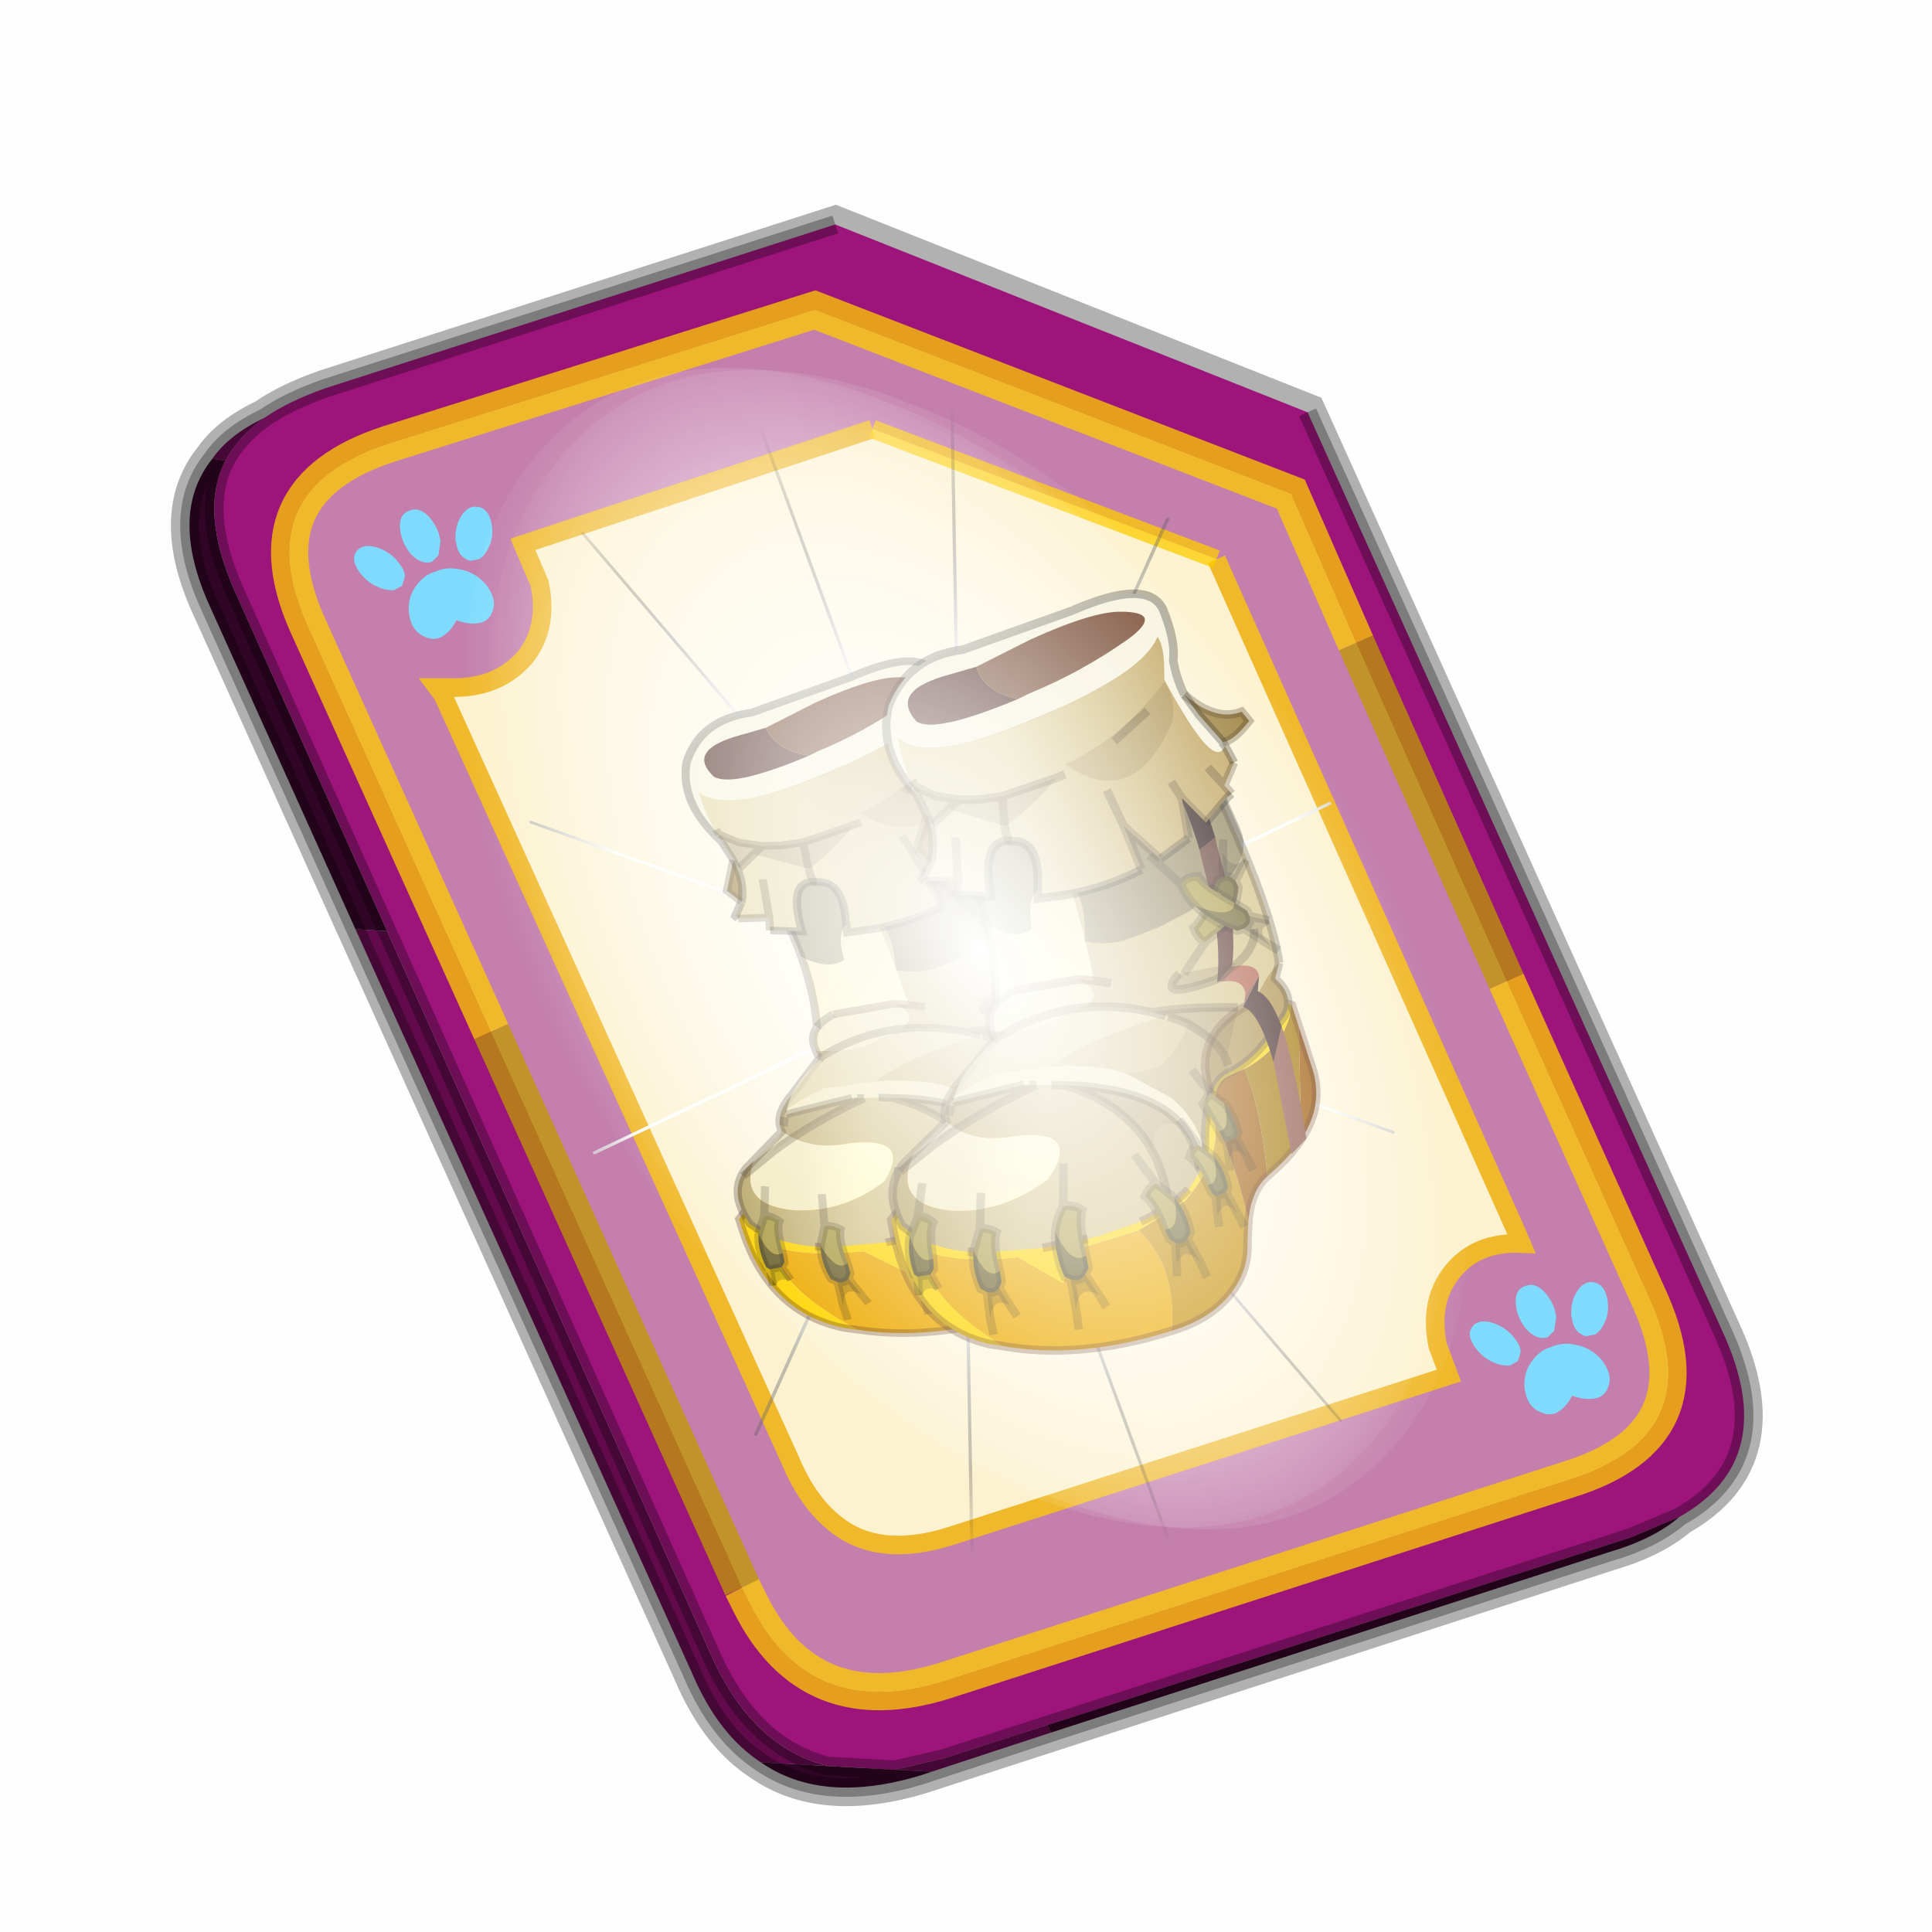 <?xml version='1.0' encoding='UTF-8'?>
<svg xmlns:xlink="http://www.w3.org/1999/xlink" xmlns="http://www.w3.org/2000/svg" version="1.1" width="60px" height="60px" viewBox="0.0 0.0 60.0 60.0"><defs><g id="c1"><path fill="#000000" fill-opacity="0.004" d="M0.0 0.0 L60.0 0.0 60.0 60.0 0.0 60.0 0.0 0.0"/></g><g id="c2"><path fill="none" stroke="#000000" stroke-width="1.0" stroke-opacity="0.302" d="M0.7 12.25 Q-0.45 9.75 0.75 8.25 1.2 7.6 2.15 7.15 2.8 6.7 3.8 6.35 L17.5 1.95 30.2 7.0 41.35 31.7 Q42.95 35.15 40.2 36.7 39.5 37.3 38.3 37.65 L19.8 43.65 Q17.15 44.45 15.5 43.3 14.35 42.55 13.65 40.9 L0.7 12.25"/><path fill="#9d147b" stroke="none" d="M35.55 22.3 L31.5 13.2 29.75 9.2 16.95 4.25 5.5 7.85 Q1.65 9.1 3.35 12.8 L8.25 23.65 15.0 38.6 15.2 39.0 Q16.8 42.25 20.45 41.1 L37.2 35.7 Q41.1 34.5 39.35 30.75 L35.55 22.3 M2.15 7.15 Q2.8 6.7 3.8 6.35 L17.5 1.95 30.2 7.0 41.35 31.7 Q42.95 35.15 40.2 36.7 L38.9 37.25 23.2 42.3 20.4 43.2 19.1 43.5 17.3 43.4 Q15.3 42.9 14.2 40.5 L5.45 20.95 1.35 11.8 Q0.4 9.65 1.1 8.3 1.45 7.65 2.15 7.15"/><path fill="#c47fad" stroke="none" d="M31.5 13.2 L35.55 22.3 39.35 30.75 Q41.1 34.5 37.2 35.7 L20.45 41.1 Q16.8 42.25 15.2 39.0 L15.0 38.6 8.25 23.65 3.35 12.8 Q1.65 9.1 5.5 7.85 L16.95 4.25 29.75 9.2 31.5 13.2 M18.5 7.45 L9.1 10.55 9.55 11.6 Q9.8 12.8 9.15 13.6 8.4 14.45 7.1 14.4 L6.8 14.4 6.95 14.6 16.3 35.2 Q16.8 36.4 17.65 37.0 18.8 37.8 20.65 37.2 L34.0 32.9 33.7 32.1 Q33.45 30.9 34.1 30.1 34.75 29.3 35.95 29.35 L35.8 29.0 27.75 10.95 18.5 7.45"/><path fill="#630a4c" stroke="none" d="M0.75 8.25 Q1.2 7.6 2.15 7.15 1.45 7.65 1.1 8.3 L0.75 8.25 M23.3 42.5 L20.1 43.55 19.1 43.5 20.4 43.2 23.2 42.3 23.3 42.5 M15.5 43.3 Q14.35 42.55 13.65 40.9 L4.6 20.9 5.45 20.95 14.2 40.5 Q15.3 42.9 17.3 43.4 L15.5 43.3"/><path fill="#300525" stroke="none" d="M4.6 20.9 L0.7 12.25 Q-0.45 9.75 0.75 8.25 L1.1 8.3 Q0.4 9.65 1.35 11.8 L5.45 20.95 4.6 20.9 M40.2 36.7 Q39.5 37.3 38.3 37.65 L23.3 42.5 23.2 42.3 38.9 37.25 40.2 36.7 M20.1 43.55 L19.8 43.65 Q17.15 44.45 15.5 43.3 L17.3 43.4 19.1 43.5 20.1 43.55"/><path fill="#fcf2cf" stroke="none" d="M27.75 10.95 L35.8 29.0 35.95 29.35 Q34.75 29.3 34.1 30.1 33.45 30.9 33.7 32.1 L34.0 32.9 20.65 37.2 Q18.8 37.8 17.65 37.0 16.8 36.4 16.3 35.2 L6.95 14.6 6.8 14.4 7.1 14.4 Q8.4 14.45 9.15 13.6 9.8 12.8 9.55 11.6 L9.1 10.55 18.5 7.45 27.75 10.95"/><path fill="none" stroke="#bf9900" stroke-width="1.0" stroke-opacity="0.749" d="M31.5 13.2 L35.55 22.3 M15.0 38.6 L8.25 23.65"/><path fill="none" stroke="#ffcc00" stroke-width="1.0" stroke-opacity="0.749" d="M35.55 22.3 L39.35 30.75 Q41.1 34.5 37.2 35.7 L20.45 41.1 Q16.8 42.25 15.2 39.0 L15.0 38.6 M8.25 23.65 L3.35 12.8 Q1.65 9.1 5.5 7.85 L16.95 4.25 29.75 9.2 31.5 13.2"/><path fill="none" stroke="#000000" stroke-width="0.5" stroke-opacity="0.302" d="M4.6 20.9 L0.7 12.25 Q-0.45 9.75 0.75 8.25 1.2 7.6 2.15 7.15 2.8 6.7 3.8 6.35 L17.5 1.95 M30.2 7.0 L41.35 31.7 Q42.95 35.15 40.2 36.7 39.5 37.3 38.3 37.65 L23.3 42.5 20.1 43.55 19.8 43.65 Q17.15 44.45 15.5 43.3 14.35 42.55 13.65 40.9 L4.6 20.9 M5.45 20.95 L1.35 11.8 Q0.4 9.65 1.1 8.3 1.45 7.65 2.15 7.15 M19.1 43.5 L17.3 43.4 Q15.3 42.9 14.2 40.5 L5.45 20.95 M23.2 42.3 L20.4 43.2 19.1 43.5 M40.2 36.7 L38.9 37.25 23.2 42.3"/><path fill="none" stroke="#f0b92b" stroke-width="0.5" d="M27.75 10.95 L35.8 29.0 35.95 29.35 Q34.75 29.3 34.1 30.1 33.45 30.9 33.7 32.1 L34.0 32.9 20.65 37.2 Q18.8 37.8 17.65 37.0 16.8 36.4 16.3 35.2 L6.95 14.6 6.8 14.4 7.1 14.4 Q8.4 14.45 9.15 13.6 9.8 12.8 9.55 11.6 L9.1 10.55 18.5 7.45"/><path fill="none" stroke="#ffcc00" stroke-width="0.5" stroke-opacity="0.749" d="M18.5 7.45 L27.75 10.95"/></g><g id="c3"><path fill="#7fdbfe" stroke="none" d="M10.75 4.9 Q10.75 4.6 10.9 4.35 11.25 3.45 11.95 2.75 13.3 1.5 14.35 2.1 15.4 2.7 14.95 4.45 14.7 5.4 14.1 6.15 L13.75 6.5 Q13.1 7.15 12.35 7.35 L11.4 7.2 Q10.95 6.9 10.75 6.4 10.5 5.75 10.75 4.9 M7.5 5.9 Q7.0 5.85 6.6 5.5 6.05 5.0 5.8 4.15 L5.7 3.6 Q5.55 2.65 5.8 1.7 6.25 0.0 7.5 0.0 L7.6 0.0 Q8.85 0.0 9.3 1.7 9.55 2.65 9.4 3.6 L9.3 4.15 8.5 5.5 7.6 5.9 7.5 5.9 M4.35 4.9 Q4.6 5.75 4.35 6.4 L3.7 7.2 2.75 7.35 Q2.0 7.15 1.35 6.5 L1.0 6.15 Q0.4 5.4 0.15 4.45 -0.3 2.7 0.75 2.1 1.8 1.5 3.15 2.75 3.85 3.45 4.2 4.35 L4.35 4.9 M5.5 13.7 Q4.45 13.9 3.65 12.95 2.75 12.0 3.2 10.25 3.7 8.5 5.25 7.6 6.4 6.9 7.55 7.0 8.75 6.9 9.9 7.6 11.45 8.5 11.95 10.25 12.35 12.0 11.5 12.95 10.7 13.9 9.65 13.7 8.55 13.5 7.55 12.6 6.55 13.5 5.5 13.7"/></g><g id="c4"><g><use transform="matrix(1.0,0.0,0.0,1.0,0.0,0.0)" xlink:href="#c3"/></g></g><radialGradient gradientUnits="userSpaceOnUse" r="819.2" cx="0" cy="0" spreadMethod="pad" gradientTransform="matrix(0.091,0.0,0.0,0.091,0.6,3.4)" id="gradient1"><stop offset="0.0" stop-color="#ffffff"/><stop offset="1.0" stop-color="#ffffff" stop-opacity="0.0"/></radialGradient><g id="c5"><path stroke="none" fill="url(#gradient1)" d="M36.65 -54.65 Q60.05 -42.0 69.75 -17.95 80.55 8.9 68.0 34.1 55.45 59.35 26.8 68.2 -1.8 77.05 -29.7 64.3 -57.6 51.6 -68.45 24.75 -79.3 -2.05 -66.75 -27.25 L-66.7 -27.3 Q-54.1 -52.5 -25.5 -61.4 3.1 -70.2 31.0 -57.5 L36.65 -54.65"/></g><g id="c6"><g><use transform="matrix(1.0,0.0,0.0,1.0,0.0,0.0)" xlink:href="#c5"/></g></g><radialGradient gradientUnits="userSpaceOnUse" r="819.2" cx="0" cy="0" spreadMethod="pad" gradientTransform="matrix(0.209,0.0,0.0,0.177,67.15,107.2)" id="gradient2"><stop offset="0.357" stop-color="#ffffff"/><stop offset="0.671" stop-opacity="0.0"/></radialGradient><g id="c7"><path fill="none" stroke-linejoin="round" stroke-linecap="round" stroke="url(#gradient2)" stroke-width="0.5" d="M136.55 165.8 L68.6 106.0 68.4 106.0 118.25 201.5 M68.3 105.8 L68.35 105.8 68.3 105.8 68.3 105.85 68.4 106.0 68.3 106.0 86.55 211.5 M68.3 105.8 L68.3 105.85 68.3 106.0 68.15 105.95 18.25 151.55 M68.3 105.85 L68.25 105.85 68.3 106.0 50.0 193.2 M68.25 105.85 L68.15 105.95 0.05 97.7 M68.3 105.85 L68.25 105.8 68.25 105.85 M68.25 105.8 L68.2 105.7 0.0 45.7 M68.3 105.8 L68.25 105.75 68.25 105.8 M68.25 105.75 L68.2 105.7 18.25 10.05 M68.6 106.0 L68.35 105.8 118.25 60.15 M86.6 18.35 L68.3 105.8 M136.6 114.25 L68.6 106.0 M68.25 105.75 L49.95 0.05"/></g><g id="c8"><g><use transform="matrix(1.0,0.0,0.0,1.0,0.0,0.0)" xlink:href="#c7"/></g></g><g id="c9"><g><use transform="matrix(1.0,0.0,0.0,1.0,0.0,0.0)" xlink:href="#c2"/></g><g><use transform="matrix(0.239,-0.087,0.1,0.234,34.25,31.15)" xlink:href="#c4"/></g><g><use transform="matrix(0.239,-0.087,0.1,0.234,4.25,10.3)" xlink:href="#c4"/></g><g><use transform="matrix(0.141,-0.038,0.111,0.226,20.25,20.65)" filter="url(#filter7)" xlink:href="#c6"/></g><g><use transform="matrix(-0.155,0.051,0.084,0.147,22.6,3.15)" filter="url(#filter8)" xlink:href="#c8"/></g></g><filter id="filter7"><feColorMatrix in="SourceGraphic" type="matrix" values="0.0 0.0 0.0 0.0 0.797 0.0 0.0 0.0 0.0 0.598 0.0 0.0 0.0 0.0 0.199 0.0 0.0 0.0 1.0 0.0" result="cxform"/><feComposite operator="in" in2="SourceGraphic" result="color-xform"/></filter><filter id="filter8"><feColorMatrix in="SourceGraphic" type="matrix" values="0.0 0.0 0.0 0.0 0.996 0.0 0.0 0.0 0.0 0.996 0.0 0.0 0.0 0.0 0.996 0.0 0.0 0.0 1.0 0.0" result="cxform"/><feComposite operator="in" in2="SourceGraphic" result="color-xform"/></filter><linearGradient gradientUnits="userSpaceOnUse" x1="-819.2" x2="819.2" spreadMethod="pad" gradientTransform="matrix(-0,0.005,-0.004,-0,13.75,21.8)" id="gradient3"><stop offset="0.0" stop-color="#f2e9bc"/><stop offset="1.0" stop-color="#fffac7"/></linearGradient><linearGradient gradientUnits="userSpaceOnUse" x1="-819.2" x2="819.2" spreadMethod="pad" gradientTransform="matrix(-0.005,-0.003,0.01,-0.018,10.95,23.4)" id="gradient4"><stop offset="0.0" stop-color="#d3c286"/><stop offset="1.0" stop-color="#ad9958"/></linearGradient><linearGradient gradientUnits="userSpaceOnUse" x1="-819.2" x2="819.2" spreadMethod="pad" gradientTransform="matrix(0.002,0.001,-0.001,0.003,7.45,34.65)" id="gradient5"><stop offset="0.0" stop-color="#f2e9bc"/><stop offset="1.0" stop-color="#fffac7"/></linearGradient><linearGradient gradientUnits="userSpaceOnUse" x1="-819.2" x2="819.2" spreadMethod="pad" gradientTransform="matrix(0.012,0.002,-0.001,0.009,18.9,14.05)" id="gradient6"><stop offset="0.333" stop-color="#e4daa6"/><stop offset="0.882" stop-color="#c2a561"/></linearGradient><g id="c10"><path fill="#ffd500" stroke="none" d="M4.75 44.9 L4.05 44.55 Q-0.05 42.1 0.75 36.3 L0.8 35.85 4.3 33.55 24.55 29.5 26.2 30.45 27.05 31.1 Q26.0 33.3 23.25 33.8 L22.3 33.9 Q21.1 34.0 20.65 36.25 20.25 38.45 17.55 40.1 L14.45 40.9 10.95 40.85 9.25 42.5 7.2 40.25 Q3.8 39.5 2.15 38.25 1.2 40.65 4.75 44.9"/><path fill="#edaa00" stroke="none" d="M14.45 47.1 L14.4 47.1 Q8.8 47.05 4.75 44.9 1.2 40.65 2.15 38.25 3.8 39.5 7.2 40.25 L9.25 42.5 10.95 40.85 14.45 40.9 Q15.9 43.7 14.45 47.1"/><path fill="#c79006" stroke="none" d="M20.75 42.3 L20.3 43.5 Q19.85 45.15 18.4 46.1 16.85 47.15 14.45 47.1 15.9 43.7 14.45 40.9 L17.55 40.1 Q20.25 38.45 20.65 36.25 21.05 38.6 20.75 42.3"/><path fill="#a37605" stroke="none" d="M27.05 31.1 L27.05 32.4 25.15 38.75 Q24.3 39.45 23.05 40.0 L22.6 40.2 Q23.45 36.35 23.25 33.8 26.0 33.3 27.05 31.1"/><path fill="#9c5804" stroke="none" d="M27.05 32.4 L27.05 34.85 Q27.1 37.2 25.15 38.75 L27.05 32.4 M22.6 40.2 Q21.45 40.7 20.75 42.3 21.05 38.6 20.65 36.25 21.1 34.0 22.3 33.9 L23.25 33.8 Q23.45 36.35 22.6 40.2"/><path fill="none" stroke="#42150b" stroke-width="0.5" stroke-opacity="0.302" d="M4.75 44.9 L4.05 44.55 Q-0.05 42.1 0.75 36.3 L0.8 35.85 4.3 33.55 24.55 29.5 26.2 30.45 27.05 31.1 27.05 32.4 27.05 34.85 Q27.1 37.2 25.15 38.75 24.3 39.45 23.05 40.0 L22.6 40.2 Q21.45 40.7 20.75 42.3 L20.3 43.5 Q19.85 45.15 18.4 46.1 16.85 47.15 14.45 47.1 L14.4 47.1 Q8.8 47.05 4.75 44.9"/><path stroke="none" fill="url(#gradient3)" d="M11.5 17.05 Q11.4 14.7 15.25 16.1 17.55 15.95 16.45 26.15 L15.6 25.8 11.8 25.25 Q11.0 25.4 10.5 25.7 11.8 22.1 11.5 17.3 L11.5 17.05"/><path stroke="none" fill="url(#gradient4)" d="M16.45 26.15 Q17.55 15.95 15.25 16.1 11.4 14.7 11.5 17.05 11.35 15.4 10.55 12.85 L25.95 12.2 Q27.85 24.25 27.1 28.5 26.2 28.9 25.05 30.2 20.7 30.85 20.95 34.6 20.25 35.5 19.65 37.4 L18.95 38.7 17.95 39.5 Q16.7 40.2 14.7 40.45 L12.1 40.5 11.45 40.45 8.75 40.15 5.2 39.3 4.5 39.0 Q2.75 38.25 1.8 37.1 L1.3 36.35 Q0.85 34.0 2.55 32.9 L3.25 32.55 Q1.1 35.0 4.3 36.4 7.1 37.5 10.3 36.4 13.15 34.2 9.25 33.4 6.75 33.1 5.65 31.35 5.6 30.25 7.25 29.3 L9.8 27.65 9.8 27.1 Q12.3 28.15 14.15 27.6 17.25 27.45 15.6 25.8 L16.45 26.15 17.35 26.6 16.45 26.15"/><path fill="#f1e9bc" stroke="none" d="M10.5 25.7 Q11.0 25.4 11.8 25.25 L15.6 25.8 Q17.25 27.45 14.15 27.6 12.3 28.15 9.8 27.1 9.8 26.2 10.5 25.7"/><path stroke="none" fill="url(#gradient5)" d="M5.65 31.35 Q6.75 33.1 9.25 33.4 13.15 34.2 10.3 36.4 7.1 37.5 4.3 36.4 1.1 35.0 3.25 32.55 L5.65 31.35"/><path fill="#ac8d46" stroke="none" d="M20.95 34.6 Q20.7 30.85 25.05 30.2 26.2 28.9 27.1 28.5 L26.6 29.3 Q27.55 31.0 26.0 31.85 23.95 33.6 22.1 33.75 21.5 33.9 20.95 34.6"/><path fill="none" stroke="#261c15" stroke-width="0.5" stroke-opacity="0.302" d="M11.5 17.05 L11.5 17.3 Q11.8 22.1 10.5 25.7 9.8 26.2 9.8 27.1 L9.8 27.65 7.25 29.3 Q5.6 30.25 5.65 31.35 L3.25 32.55 2.55 32.9 Q0.85 34.0 1.3 36.35 L1.8 37.1 M27.1 28.5 Q27.85 24.25 25.95 12.2 L10.55 12.85 Q11.35 15.4 11.5 17.05 M18.95 38.7 L19.65 37.4 Q20.25 35.5 20.95 34.6 M27.1 28.5 L26.6 29.3 Q27.55 31.0 26.0 31.85 23.95 33.6 22.1 33.75 21.5 33.9 20.95 34.6"/><path fill="none" stroke="#261c15" stroke-width="0.5" stroke-opacity="0.302" d="M10.5 25.7 Q11.0 25.4 11.8 25.25"/><path fill="none" stroke="#42150b" stroke-width="0.5" stroke-opacity="0.302" d="M11.8 25.25 L15.6 25.8 16.45 26.15 17.35 26.6 M20.95 34.6 Q20.7 30.85 25.05 30.2"/><path fill="none" stroke="#42150b" stroke-width="0.5" stroke-opacity="0.302" d="M4.5 39.0 L5.2 39.3 M8.75 40.15 L11.45 40.45 M14.7 40.45 Q16.7 40.2 17.95 39.5"/><path fill="#3c2422" stroke="none" d="M24.7 20.75 Q24.8 16.5 23.7 13.9 L24.8 13.6 Q25.9 16.2 25.8 20.35 L24.7 20.75 M25.75 28.8 L25.75 28.85 25.4 29.7 Q25.9 30.1 26.05 31.45 L26.1 32.1 25.0 33.95 Q25.1 30.9 24.3 30.3 L24.4 30.2 25.7 28.9 25.75 28.8"/><path fill="#8d5547" stroke="none" d="M25.8 20.35 L25.75 20.85 25.65 22.6 24.5 23.7 24.65 21.3 24.7 20.75 25.8 20.35 M24.45 27.75 L24.4 27.85 24.65 27.9 23.75 28.55 23.4 28.45 24.45 27.75 M26.1 32.1 Q26.15 34.4 25.45 38.8 L24.35 39.4 25.0 33.95 26.1 32.1 M24.4 30.2 L24.65 29.65 25.7 28.9 24.4 30.2"/><path fill="#55302b" stroke="none" d="M25.65 22.6 Q25.4 25.35 24.65 27.3 L24.45 27.75 23.4 28.45 23.3 28.45 Q24.15 26.55 24.5 23.7 L25.65 22.6"/><path fill="#b05b46" stroke="none" d="M24.65 27.9 Q25.8 28.1 25.75 28.8 L25.7 28.9 24.65 29.65 Q24.85 28.8 23.75 28.55 L24.65 27.9"/><path fill="#382510" fill-opacity="0.2" d="M19.95 29.5 L19.8 29.4 19.1 28.95 Q21.25 29.3 24.0 30.25 L22.4 32.95 Q22.3 31.75 20.9 30.25 L20.5 29.9 19.95 29.5 M13.0 31.5 L13.7 31.75 Q15.55 32.5 16.8 33.45 18.2 34.5 18.75 35.85 17.1 34.7 16.65 36.85 16.1 33.7 13.0 31.5 M24.8 27.75 L23.3 28.3 Q19.55 28.4 21.15 27.4 L21.35 27.3 24.8 27.75"/><path fill="#f1e9bc" fill-opacity="0.6" d="M19.1 28.95 L19.8 29.4 Q15.05 29.3 12.45 30.15 L9.25 29.55 7.6 29.8 6.55 30.1 Q7.45 28.75 9.75 27.75 L9.95 27.6 Q14.8 26.4 19.1 28.95"/><path fill="#382510" fill-opacity="0.102" d="M20.9 30.25 Q22.3 31.75 22.4 32.95 L22.4 33.3 22.3 33.8 Q21.0 34.4 20.5 35.8 19.85 37.55 19.1 38.35 L19.55 37.15 Q19.55 35.45 18.6 34.05 L16.65 32.0 18.6 32.15 Q20.6 31.0 20.9 30.25 M10.95 30.8 L11.35 30.95 Q7.65 31.4 4.6 32.4 L5.9 31.05 6.2 30.55 6.35 30.4 10.65 30.7 10.95 30.8 M18.75 35.85 Q19.2 37.05 18.95 38.45 L18.95 38.5 Q18.2 39.7 16.5 40.3 16.9 38.45 16.65 36.85 17.1 34.7 18.75 35.85"/><path fill="#f1e9bc" stroke="none" d="M12.45 30.15 L13.2 30.35 Q15.65 31.15 16.45 31.85 L16.65 32.0 18.6 34.05 Q19.55 35.45 19.55 37.15 L19.1 38.35 18.95 38.45 Q19.2 37.05 18.75 35.85 18.2 34.5 16.8 33.45 15.55 32.5 13.7 31.75 L13.0 31.5 12.2 31.2 11.35 30.95 10.95 30.8 10.65 30.7 6.35 30.4 6.4 30.3 6.55 30.1 7.6 29.8 9.25 29.55 12.45 30.15"/><path fill="none" stroke="#382510" stroke-width="0.5" stroke-opacity="0.302" d="M19.95 29.5 L20.5 29.9 20.9 30.25 Q22.3 31.75 22.4 32.95 L22.4 33.3 M24.0 30.25 Q21.25 29.3 19.1 28.95 L19.8 29.4 M11.35 30.95 L10.95 30.8 M10.65 30.7 L6.35 30.4 M6.2 30.55 L5.9 31.05 M4.6 32.4 Q7.65 31.4 11.35 30.95 M12.2 31.2 L13.0 31.5 13.7 31.75 Q15.55 32.5 16.8 33.45 18.2 34.5 18.75 35.85 19.2 37.05 18.95 38.45 L18.95 38.5 M16.65 36.85 Q16.1 33.7 13.0 31.5 M9.75 27.75 L9.95 27.6 Q14.8 26.4 19.1 28.95 M2.2 33.3 L4.6 32.4 M16.5 40.3 Q16.9 38.45 16.65 36.85 M21.35 27.3 L21.15 27.4 Q19.55 28.4 23.3 28.3 L24.8 27.75 25.3 27.5 Q26.2 26.9 26.3 26.15"/><path fill="#ac9c46" stroke="none" d="M1.55 37.1 L2.35 36.15 Q2.8 36.25 3.1 36.75 2.7 37.15 2.45 38.75 1.55 38.95 1.55 37.1 M9.75 39.45 Q10.05 38.75 10.65 38.2 11.2 38.2 11.65 38.75 11.2 39.35 11.05 41.35 10.0 41.65 9.75 39.45 M5.6 37.95 Q6.05 38.0 6.45 38.45 6.05 39.0 5.95 40.65 5.05 41.0 4.85 39.05 L5.6 37.95 M19.1 39.6 Q18.95 38.1 18.6 37.7 18.95 37.2 19.3 37.2 L19.95 38.1 Q19.85 39.8 19.1 39.6 M15.9 41.3 Q15.8 39.65 15.4 39.1 15.8 38.65 16.25 38.6 L17.0 39.7 Q16.8 41.65 15.9 41.3 M20.7 36.8 L20.3 35.0 20.9 34.5 21.5 35.35 Q21.4 37.0 20.7 36.8"/><path fill="#6b622c" stroke="none" d="M1.55 37.1 Q1.55 38.95 2.45 38.75 L2.3 39.35 2.0 39.6 1.25 39.5 1.1 39.3 Q1.05 38.05 1.55 37.1 M5.95 40.65 L5.85 41.3 5.6 41.6 Q5.25 41.85 4.85 41.6 L4.55 41.3 Q4.4 40.05 4.85 39.05 5.05 41.0 5.95 40.65 M9.75 42.4 L9.45 42.15 Q9.3 40.65 9.75 39.45 10.0 41.65 11.05 41.35 L10.95 42.1 10.65 42.4 Q10.25 42.75 9.75 42.4 M19.35 40.4 L19.2 40.15 19.1 39.6 Q19.85 39.8 19.95 38.1 20.35 38.95 20.2 40.1 L20.0 40.35 19.35 40.4 M15.9 41.3 Q16.8 41.65 17.0 39.7 17.45 40.7 17.3 41.95 L17.0 42.25 Q16.6 42.5 16.25 42.25 L16.0 41.95 15.9 41.3 M20.7 36.8 Q21.4 37.0 21.5 35.35 21.85 36.2 21.75 37.25 L21.55 37.5 20.95 37.55 20.8 37.35 20.7 36.8"/><path fill="#000000" fill-opacity="0.2" d="M2.0 39.6 L2.2 40.55 2.05 40.55 Q1.6 40.15 1.2 40.55 L1.0 40.55 1.25 39.5 2.0 39.6 M5.6 41.6 L5.9 42.8 Q5.1 41.9 4.55 43.15 L4.85 41.6 Q5.25 41.85 5.6 41.6 M9.5 44.25 L9.75 42.4 Q10.25 42.75 10.65 42.4 L11.05 43.8 Q10.05 42.75 9.5 44.25 M17.0 42.25 L17.3 43.8 Q16.75 42.55 15.95 43.45 L16.25 42.25 Q16.6 42.5 17.0 42.25 M19.1 41.5 L19.35 40.4 20.0 40.35 20.25 41.7 Q19.8 40.6 19.1 41.5 M21.55 37.5 L21.8 38.8 Q21.35 37.75 20.75 38.6 L20.95 37.55 21.55 37.5"/><path fill="none" stroke="#000000" stroke-width="0.5" stroke-opacity="0.2" d="M2.45 38.75 Q2.7 37.15 3.1 36.75 2.8 36.25 2.35 36.15 L1.55 37.1 M2.45 38.75 L2.3 39.35 2.0 39.6 2.2 40.55 M1.0 40.55 L1.25 39.5 1.1 39.3 Q1.05 38.05 1.55 37.1 M2.35 36.15 L3.2 34.35 M5.95 40.65 L5.85 41.3 5.6 41.6 5.9 42.8 6.1 43.5 M9.75 42.4 L9.45 42.15 Q9.3 40.65 9.75 39.45 10.05 38.75 10.65 38.2 L11.45 35.8 M5.6 37.95 Q6.05 38.0 6.45 38.45 6.05 39.0 5.95 40.65 M4.85 39.05 Q4.4 40.05 4.55 41.3 L4.85 41.6 Q5.25 41.85 5.6 41.6 M2.0 39.6 L1.25 39.5 M4.85 41.6 L4.55 43.15 4.45 44.1 M9.5 44.25 L9.3 45.35 M5.6 37.95 L4.85 39.05 M9.75 42.4 L9.5 44.25 M11.05 43.8 L10.65 42.4 Q10.25 42.75 9.75 42.4 M19.35 40.4 L19.2 40.15 19.1 39.6 Q18.95 38.1 18.6 37.7 18.95 37.2 19.3 37.2 L18.7 35.45 M20.0 40.35 L20.2 40.1 Q20.35 38.95 19.95 38.1 L19.3 37.2 M17.0 39.7 L16.25 38.6 Q15.8 38.65 15.4 39.1 15.8 39.65 15.9 41.3 L16.0 41.95 16.25 42.25 Q16.6 42.5 17.0 42.25 L17.3 43.8 17.4 44.75 M17.0 39.7 Q17.45 40.7 17.3 41.95 L17.0 42.25 M19.35 40.4 L19.1 41.5 19.0 42.15 M20.25 41.7 L20.0 40.35 19.35 40.4 M10.65 42.4 L10.95 42.1 11.05 41.35 Q11.2 39.35 11.65 38.75 11.2 38.2 10.65 38.2 M11.25 44.6 L11.05 43.8 M15.95 43.45 L15.75 44.15 M16.25 42.25 L15.95 43.45 M16.25 38.6 L15.55 36.6 M5.6 37.95 L6.3 35.95 M20.9 34.5 L20.3 32.9 M21.5 35.35 L20.9 34.5 20.3 35.0 20.7 36.8 20.8 37.35 20.95 37.55 21.55 37.5 21.8 38.8 21.9 39.6 M21.5 35.35 Q21.85 36.2 21.75 37.25 L21.55 37.5 M20.75 38.6 L20.6 39.2 M20.95 37.55 L20.75 38.6 M20.25 41.7 L20.4 42.6"/><path fill="#000000" fill-opacity="0.302" d="M11.45 21.1 Q11.7 19.0 10.95 15.85 L11.8 15.7 Q12.15 13.95 13.7 12.6 15.95 10.55 20.85 9.85 25.7 9.15 26.15 10.95 26.6 12.7 26.85 15.5 L27.35 20.25 Q27.55 22.2 25.05 23.2 L24.85 23.2 23.05 24.0 20.9 24.35 20.7 24.35 19.0 24.45 Q17.85 24.45 16.65 23.8 17.95 20.05 15.85 20.0 14.25 19.6 13.9 22.15 12.7 22.5 11.45 21.1"/><path fill="#381f1d" fill-opacity="0.302" d="M11.45 21.1 L11.4 21.35 11.45 21.1"/><path fill="#ddb880" stroke="none" d="M11.9 12.2 Q11.9 12.95 13.75 13.45 L18.25 14.0 22.75 13.45 Q24.6 12.95 24.6 12.2 24.6 11.4 22.75 10.9 L18.25 10.4 13.75 10.9 Q11.9 11.4 11.9 12.2 M12.6 10.6 L18.25 9.95 Q21.55 9.95 23.85 10.6 26.2 11.25 26.2 12.2 26.2 13.15 23.85 13.8 L18.25 14.45 12.6 13.8 Q10.3 13.15 10.3 12.2 10.3 11.25 12.6 10.6"/><path fill="#243c00" stroke="none" d="M11.9 12.2 Q11.9 11.4 13.75 10.9 L18.25 10.4 22.75 10.9 Q24.6 11.4 24.6 12.2 24.6 12.95 22.75 13.45 L18.25 14.0 13.75 13.45 Q11.9 12.95 11.9 12.2"/><path fill="none" stroke="#261c15" stroke-width="0.5" stroke-opacity="0.302" d="M11.9 12.2 Q11.9 11.4 13.75 10.9 L18.25 10.4 22.75 10.9 Q24.6 11.4 24.6 12.2 24.6 12.95 22.75 13.45 L18.25 14.0 13.75 13.45 Q11.9 12.95 11.9 12.2"/><path fill="#f7f3dd" stroke="none" d="M9.9 12.55 Q8.5 9.45 9.95 7.1 11.9 4.7 15.1 5.3 L21.85 5.1 Q26.7 4.6 27.0 6.65 27.15 8.65 26.65 9.7 26.5 10.8 26.65 11.8 L27.1 13.2 27.95 15.15 27.9 15.15 28.0 15.4 Q26.9 16.75 25.8 10.6 26.45 8.8 26.2 8.1 24.5 10.1 16.35 10.55 10.95 10.85 9.9 9.1 9.65 10.45 9.9 12.55 M17.3 9.05 L18.0 8.95 Q21.25 8.7 24.35 7.75 L24.8 7.6 Q26.9 6.8 24.65 6.05 23.1 5.5 19.1 5.95 L15.55 6.5 13.95 6.45 Q10.25 6.25 11.2 8.45 12.0 9.5 17.3 9.05"/><path stroke="none" fill="url(#gradient6)" d="M9.9 12.55 Q9.65 10.45 9.9 9.1 10.95 10.85 16.35 10.55 24.5 10.1 26.2 8.1 26.45 8.8 25.8 10.6 26.9 16.75 28.0 15.4 L28.2 16.5 27.25 17.6 27.5 18.2 27.25 18.3 25.55 19.35 24.65 17.55 24.3 19.9 22.35 20.55 20.9 18.05 21.1 20.8 Q18.8 21.2 16.4 20.85 L14.8 20.55 15.15 19.45 Q15.8 17.3 14.45 16.9 12.7 16.05 12.2 19.6 L10.35 18.9 10.65 18.1 8.8 17.55 8.7 17.35 9.45 16.6 Q10.2 15.5 10.1 13.9 L9.9 12.55 M27.25 17.6 L26.65 16.3 27.25 17.6 M20.9 18.05 L20.6 15.75 20.9 18.05 M24.35 16.45 L24.65 17.55 24.35 16.45 M10.65 18.1 L11.3 15.65 10.65 18.1"/><path fill="#774b33" stroke="none" d="M15.55 6.5 L19.1 5.95 Q23.1 5.5 24.65 6.05 26.9 6.8 24.8 7.6 L24.35 7.75 Q21.25 8.7 18.0 8.95 L17.3 9.05 Q15.5 8.05 15.55 6.5"/><path fill="#9e823f" stroke="none" d="M27.95 15.15 L27.1 13.2 26.65 11.8 Q27.9 13.9 29.55 13.8 L29.8 14.45 Q28.55 15.3 27.95 15.15 M9.45 16.6 L8.9 15.65 10.1 13.9 Q10.2 15.5 9.45 16.6"/><path fill="#55302b" stroke="none" d="M15.55 6.5 Q15.5 8.05 17.3 9.05 12.0 9.5 11.2 8.45 10.25 6.25 13.95 6.45 L15.55 6.5"/><path fill="none" stroke="#000000" stroke-width="0.5" stroke-opacity="0.302" d="M26.65 11.8 Q26.5 10.8 26.65 9.7 27.15 8.65 27.0 6.65 26.7 4.6 21.85 5.1 L15.1 5.3 Q11.9 4.7 9.95 7.1 8.5 9.45 9.9 12.55 M28.0 15.4 L27.9 15.15 M27.95 15.15 L27.1 13.2 26.65 11.8 M27.95 15.15 L28.0 15.35 27.9 15.15 M27.5 18.2 L27.25 18.3 25.55 19.35 M24.3 19.9 L22.35 20.55 M21.1 20.8 Q18.8 21.2 16.4 20.85 L14.8 20.55 15.15 19.45 Q15.8 17.3 14.45 16.9 12.7 16.05 12.2 19.6 L10.35 18.9 M8.8 17.55 L8.7 17.35 9.45 16.6 M10.1 13.9 L9.9 12.55 M28.2 16.5 L28.0 15.4 M10.1 13.9 Q10.2 15.5 9.45 16.6"/><path fill="none" stroke="#382510" stroke-width="0.5" stroke-opacity="0.302" d="M27.9 15.15 L27.95 15.15 M26.65 11.8 Q27.9 13.9 29.55 13.8 L29.8 14.45 Q28.55 15.3 27.95 15.15 M28.2 16.5 L27.25 17.6 27.5 18.2 M25.55 19.35 L24.65 17.55 24.3 19.9 M22.35 20.55 L20.9 18.05 21.1 20.8 M10.35 18.9 L10.65 18.1 8.8 17.55 M9.45 16.6 L8.9 15.65 10.1 13.9 M26.65 16.3 L27.25 17.6 M24.65 17.55 L24.35 16.45 M20.6 15.75 L20.9 18.05 M11.3 15.65 L10.65 18.1"/><path fill="#65471b" fill-opacity="0.2" d="M25.75 10.75 Q26.15 11.9 25.5 13.1 21.7 17.45 18.75 13.55 22.3 13.15 25.75 10.75"/><path fill="#382510" fill-opacity="0.2" d="M18.0 14.15 Q16.9 14.95 14.3 15.95 L14.25 15.9 11.45 13.95 12.15 13.6 11.45 13.95 10.25 14.5 9.95 12.05 10.9 12.95 12.15 13.6 13.25 13.95 14.65 14.2 14.25 15.9 14.65 14.2 18.0 14.15"/><path fill="none" stroke="#382510" stroke-width="0.5" stroke-opacity="0.302" d="M24.3 12.05 L21.9 13.15 M9.95 12.05 L9.9 11.7 M18.55 14.1 L18.0 14.15 M14.25 15.9 L14.25 15.95 Q14.1 16.75 14.35 16.9 M14.65 14.2 L13.25 13.95 12.15 13.6 11.45 13.95 10.25 14.5 M14.25 15.9 L14.65 14.2 18.0 14.15 M9.95 12.05 L10.9 12.95 12.15 13.6"/><path fill="#6b622c" stroke="none" d="M24.7 23.3 L25.15 22.75 25.5 22.7 Q25.95 22.65 26.15 23.15 L26.2 23.55 Q25.6 24.9 24.65 25.5 25.65 23.6 24.7 23.3"/><path fill="#000000" fill-opacity="0.2" d="M25.5 22.7 L25.95 21.35 Q26.15 22.6 27.1 22.05 L27.1 22.15 26.15 23.15 Q25.95 22.65 25.5 22.7"/><path fill="#ac9c46" stroke="none" d="M24.65 25.5 L23.35 26.0 Q23.0 25.7 22.95 25.0 23.6 24.8 24.7 23.3 25.65 23.6 24.65 25.5"/><path fill="none" stroke="#000000" stroke-width="0.5" stroke-opacity="0.2" d="M24.7 23.3 L25.15 22.75 25.5 22.7 25.95 21.35 26.2 20.6 M26.15 23.15 L27.1 22.15 M26.15 23.15 L26.2 23.55 Q25.6 24.9 24.65 25.5 L23.35 26.0 21.6 27.4 M25.5 22.7 Q25.95 22.65 26.15 23.15 M23.35 26.0 Q23.0 25.7 22.95 25.0 23.6 24.8 24.7 23.3"/><path fill="#ac9c46" stroke="none" d="M23.45 23.8 Q23.1 23.1 23.05 22.35 23.4 22.0 24.15 22.2 24.3 22.85 25.7 24.35 25.35 25.3 23.45 23.8"/><path fill="#6b622c" stroke="none" d="M23.45 23.8 Q25.35 25.3 25.7 24.35 L26.25 25.0 26.3 25.35 Q26.3 25.85 25.75 25.95 L25.35 25.95 Q24.05 25.0 23.45 23.8"/><path fill="#000000" fill-opacity="0.2" d="M26.3 25.35 L27.3 25.95 27.3 26.15 Q26.25 26.2 27.0 27.45 L25.75 25.95 Q26.3 25.85 26.3 25.35"/><path fill="none" stroke="#000000" stroke-width="0.5" stroke-opacity="0.2" d="M25.7 24.35 Q24.3 22.85 24.15 22.2 23.4 22.0 23.05 22.35 23.1 23.1 23.45 23.8 24.05 25.0 25.35 25.95 L25.75 25.95 Q26.3 25.85 26.3 25.35 L27.3 25.95 M25.7 24.35 L26.25 25.0 26.3 25.35 M27.0 27.45 L27.3 27.8 M23.05 22.35 L21.8 20.15 M25.75 25.95 L27.0 27.45"/></g><g id="c11"><g><use transform="matrix(1.0,0.0,0.0,1.0,0.0,0.0)" xlink:href="#c10"/></g></g><g id="c12"><g><use transform="matrix(1.0,0.0,0.0,1.0,6.3,53.35)" xlink:href="#c9"/></g><g><use transform="matrix(0.401,-0.13,0.177,0.385,14.55,68.35)" filter="url(#filter11)" xlink:href="#c11"/></g><g><use transform="matrix(0.436,-0.141,0.141,0.436,19.9,66.55)" xlink:href="#c11"/></g><g><use transform="matrix(0.141,-0.038,0.111,0.226,27.2,74.05)" filter="url(#filter13)" xlink:href="#c6"/></g></g><filter id="filter11"><feColorMatrix in="SourceGraphic" type="matrix" values="0.699 0.0 0.0 0.0 0.066 0.0 0.699 0.0 0.0 0.043 0.0 0.0 0.699 0.0 0.031 0.0 0.0 0.0 1.0 0.0" result="cxform"/><feComposite operator="in" in2="SourceGraphic" result="color-xform"/></filter><filter id="filter13"><feColorMatrix in="SourceGraphic" type="matrix" values="1.0 0.0 0.0 0.0 0.0 0.0 1.0 0.0 0.0 0.0 0.0 0.0 1.0 0.0 0.0 0.0 0.0 0.0 0.23 0.0" result="cxform"/><feComposite operator="in" in2="SourceGraphic" result="color-xform"/></filter></defs><g><g><use transform="matrix(1.0,0.0,0.0,1.0,0.0,0.0)" xlink:href="#c1"/></g><g><use transform="matrix(1.155,0.0,0.0,1.155,-1.55,-56.9)" xlink:href="#c12"/></g></g></svg>